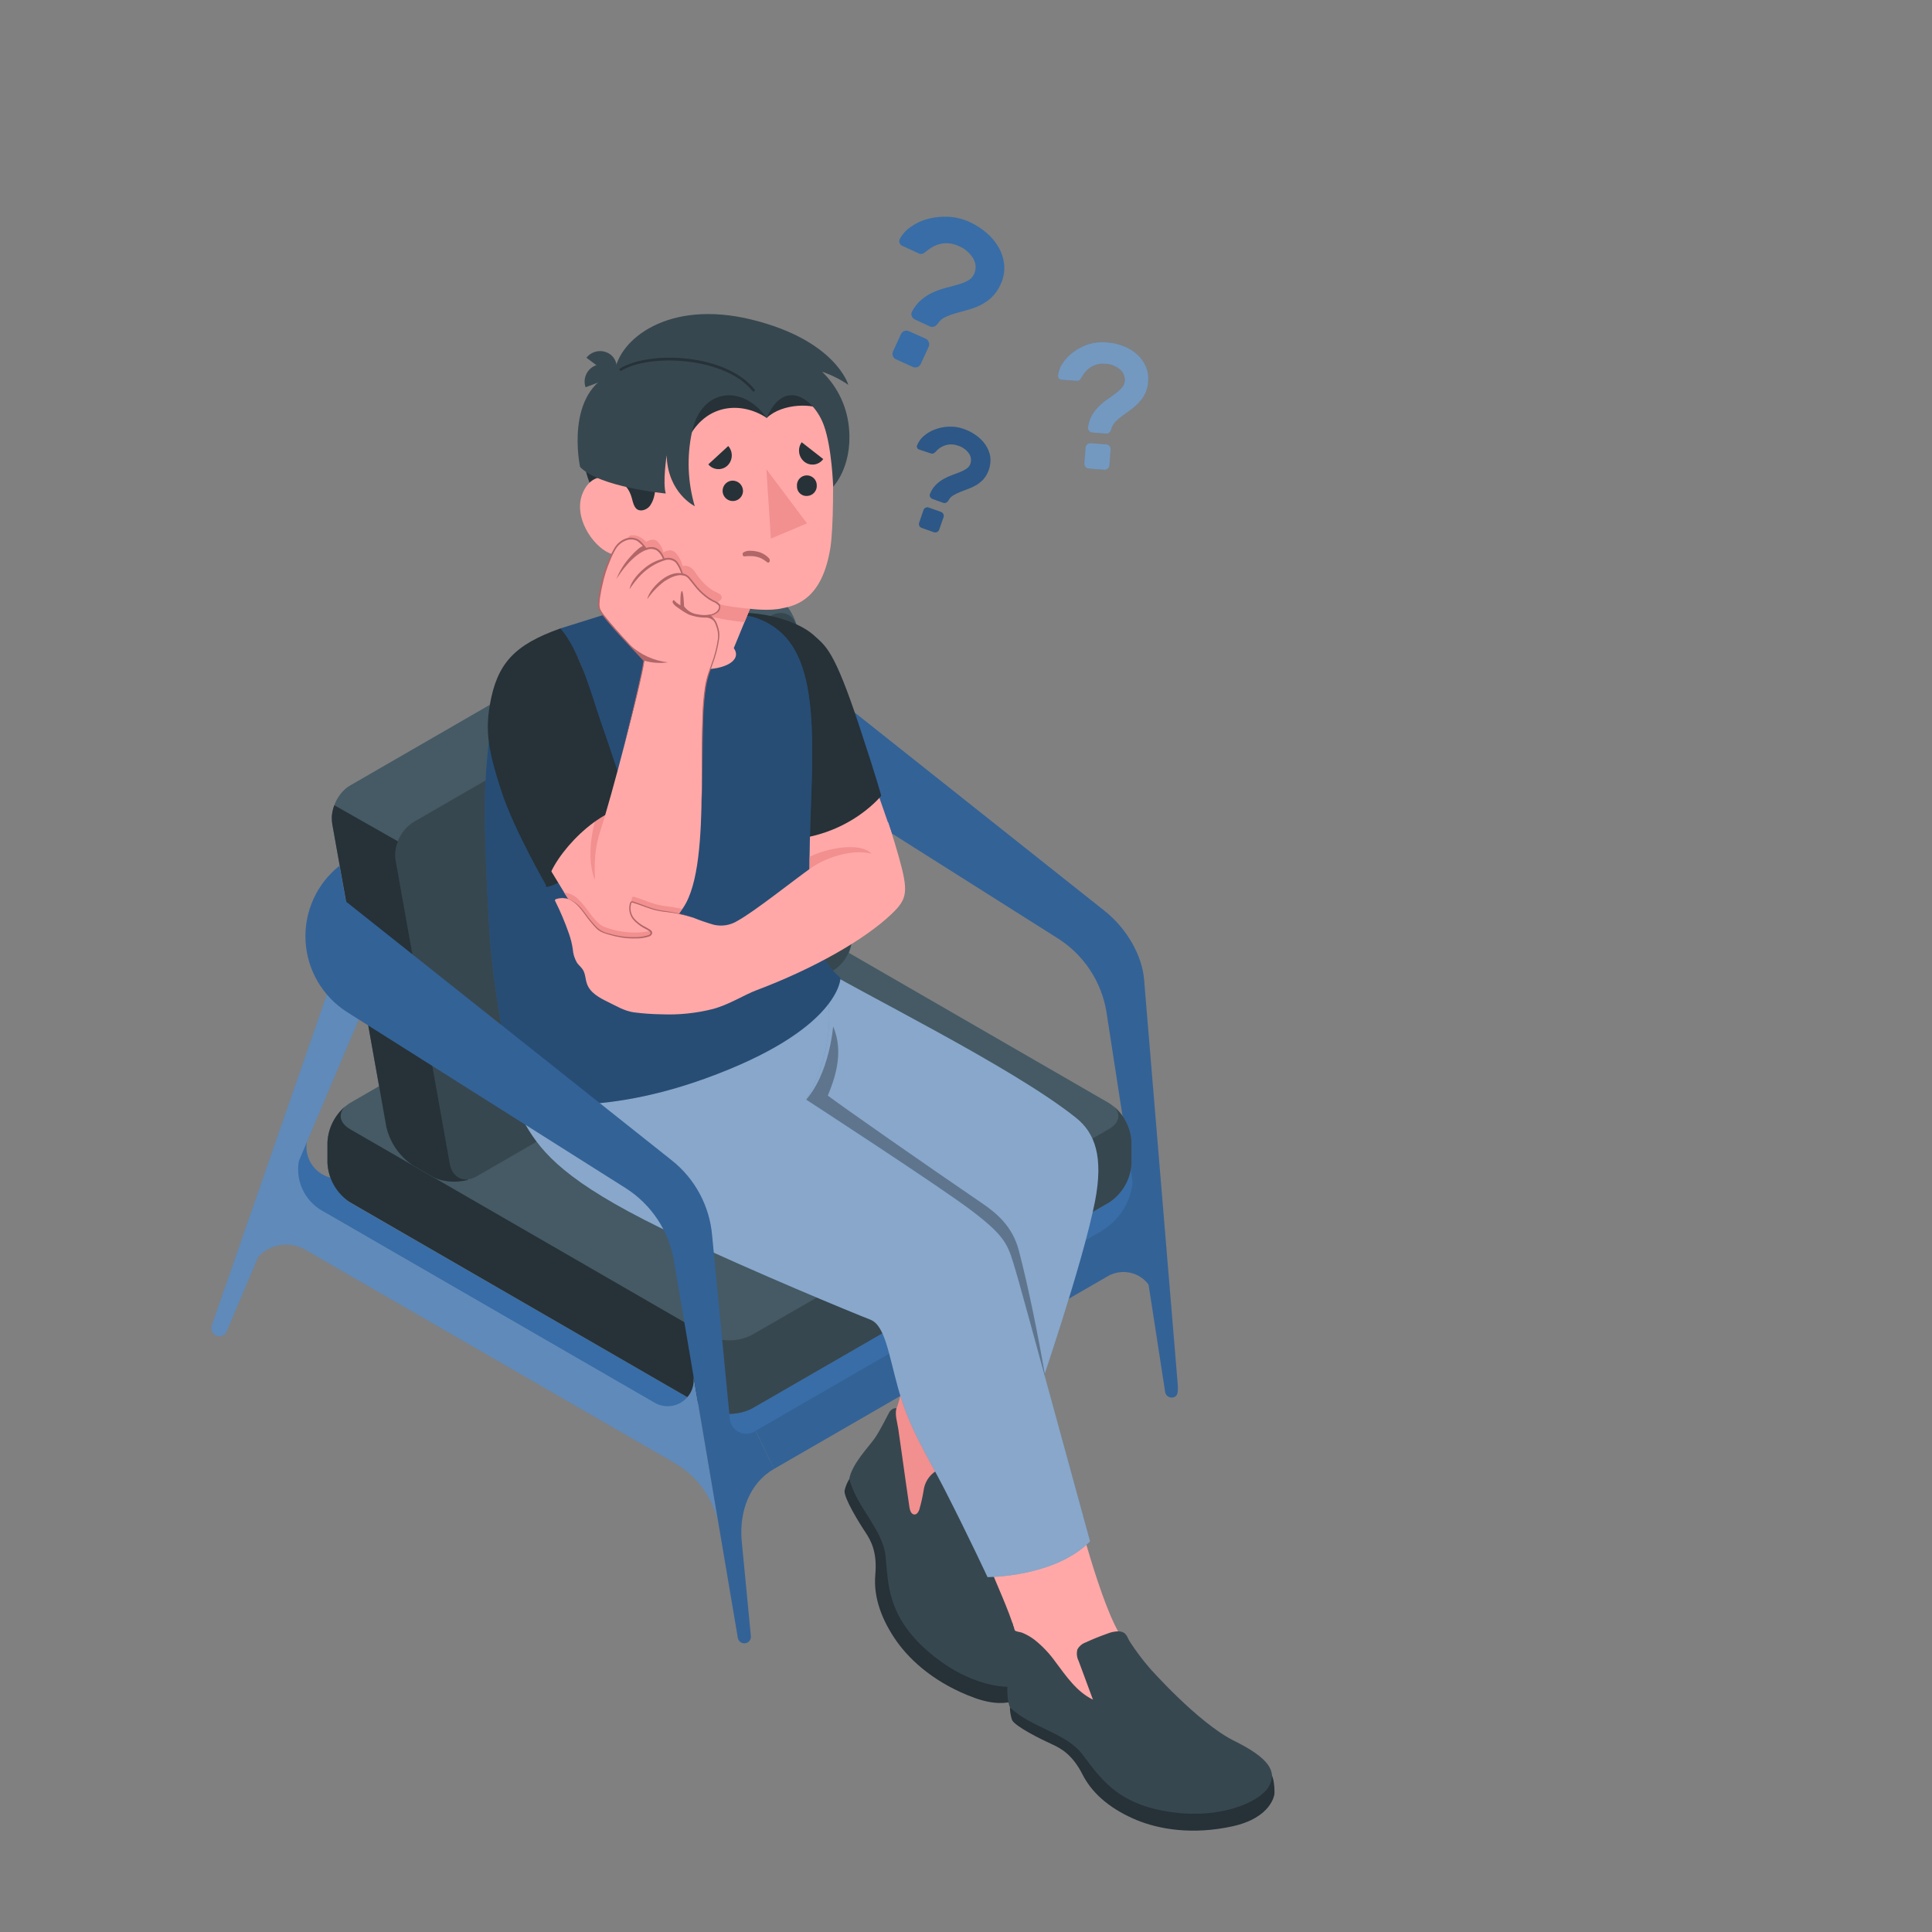 <svg width="201" height="201" viewBox="0 0 201 201" fill="none" xmlns="http://www.w3.org/2000/svg">
<rect x="0" y="0" width="201" height="201" fill="#808080" stroke="none"/>
<path d="M100.902 23.111C101.543 23.406 102.139 23.792 102.671 24.257C103.182 24.694 103.611 25.22 103.937 25.808C104.249 26.373 104.434 26.998 104.48 27.642C104.521 28.328 104.382 29.014 104.078 29.631C103.86 30.128 103.546 30.576 103.153 30.95C102.804 31.273 102.41 31.544 101.983 31.754C101.569 31.954 101.137 32.115 100.693 32.236L99.443 32.586C99.066 32.687 98.698 32.822 98.345 32.988C98.03 33.135 97.763 33.368 97.573 33.66C97.481 33.794 97.353 33.9 97.204 33.965C97.134 33.999 97.058 34.016 96.981 34.016C96.903 34.016 96.827 33.999 96.757 33.965L95.186 33.237C95.034 33.166 94.916 33.04 94.856 32.884C94.824 32.81 94.809 32.73 94.814 32.649C94.819 32.569 94.843 32.491 94.884 32.421C95.126 31.938 95.466 31.509 95.881 31.163C96.255 30.854 96.668 30.597 97.111 30.399C97.536 30.21 97.975 30.056 98.426 29.941C98.872 29.828 99.29 29.716 99.676 29.603C100.029 29.507 100.37 29.372 100.693 29.201C100.974 29.053 101.198 28.817 101.332 28.53C101.454 28.277 101.511 27.998 101.5 27.718C101.489 27.438 101.409 27.164 101.268 26.922C100.921 26.325 100.385 25.859 99.744 25.599C98.57 25.063 97.437 25.251 96.343 26.162C96.235 26.265 96.108 26.347 95.969 26.403C95.822 26.44 95.666 26.417 95.535 26.339L93.859 25.567C93.799 25.541 93.746 25.504 93.701 25.457C93.656 25.41 93.621 25.355 93.598 25.294C93.568 25.231 93.553 25.162 93.553 25.093C93.553 25.023 93.568 24.955 93.598 24.892C93.865 24.383 94.253 23.947 94.727 23.622C95.262 23.238 95.861 22.953 96.496 22.781C97.192 22.593 97.914 22.516 98.635 22.552C99.42 22.587 100.19 22.777 100.902 23.111ZM96.311 35.239C96.385 35.273 96.451 35.321 96.504 35.382C96.558 35.442 96.599 35.512 96.625 35.589C96.658 35.663 96.675 35.742 96.675 35.822C96.675 35.903 96.658 35.982 96.625 36.056L95.785 37.877C95.716 38.021 95.593 38.133 95.443 38.189C95.293 38.245 95.128 38.242 94.981 38.178L93.2 37.374C93.057 37.303 92.946 37.181 92.891 37.031C92.835 36.882 92.84 36.717 92.902 36.57L93.742 34.749C93.811 34.605 93.934 34.493 94.084 34.437C94.234 34.382 94.4 34.387 94.546 34.452L96.311 35.239Z" fill="#386DA7"/>
<path d="M100.259 44.622C100.719 44.781 101.154 45.006 101.549 45.289C101.93 45.556 102.259 45.888 102.522 46.27C102.771 46.633 102.939 47.044 103.017 47.476C103.074 47.896 103.042 48.323 102.924 48.73C102.807 49.137 102.605 49.515 102.333 49.84C102.115 50.081 101.863 50.289 101.586 50.459C101.313 50.618 101.026 50.753 100.729 50.861L99.893 51.183C99.641 51.279 99.399 51.399 99.169 51.54C98.962 51.661 98.793 51.838 98.683 52.051C98.628 52.15 98.547 52.231 98.45 52.288C98.403 52.314 98.351 52.329 98.298 52.334C98.244 52.338 98.191 52.33 98.14 52.312L97.011 51.91C96.903 51.87 96.814 51.791 96.761 51.689C96.736 51.639 96.722 51.584 96.722 51.528C96.722 51.472 96.736 51.417 96.761 51.368C96.898 51.021 97.103 50.705 97.365 50.439C97.605 50.203 97.875 49.998 98.168 49.832C98.449 49.674 98.742 49.54 99.045 49.43C99.342 49.321 99.62 49.217 99.881 49.112C100.117 49.023 100.342 48.907 100.552 48.767C100.738 48.646 100.879 48.468 100.954 48.26C101.018 48.079 101.037 47.885 101.01 47.695C100.984 47.505 100.912 47.324 100.802 47.167C100.524 46.78 100.125 46.497 99.668 46.363C99.268 46.216 98.833 46.196 98.422 46.306C98.011 46.415 97.643 46.648 97.368 46.974C97.299 47.051 97.218 47.116 97.127 47.167C97.031 47.206 96.922 47.206 96.826 47.167L95.62 46.765C95.576 46.751 95.536 46.728 95.502 46.699C95.467 46.669 95.439 46.633 95.419 46.592C95.399 46.55 95.388 46.504 95.388 46.457C95.388 46.411 95.399 46.364 95.419 46.322C95.561 45.962 95.787 45.641 96.078 45.386C96.42 45.086 96.814 44.85 97.24 44.69C97.706 44.513 98.197 44.411 98.695 44.389C99.227 44.365 99.757 44.444 100.259 44.622ZM97.903 53.261C98.009 53.299 98.096 53.377 98.144 53.478C98.17 53.528 98.186 53.583 98.189 53.639C98.192 53.695 98.184 53.751 98.165 53.804L97.706 55.11C97.689 55.163 97.66 55.212 97.623 55.254C97.586 55.295 97.54 55.328 97.489 55.351C97.387 55.4 97.27 55.407 97.163 55.371L95.889 54.921C95.836 54.904 95.788 54.877 95.746 54.84C95.705 54.803 95.671 54.758 95.648 54.708C95.622 54.658 95.607 54.604 95.603 54.547C95.6 54.491 95.608 54.435 95.628 54.383L96.078 53.064C96.096 53.011 96.124 52.962 96.161 52.92C96.199 52.879 96.244 52.846 96.295 52.823C96.344 52.797 96.398 52.783 96.454 52.779C96.509 52.776 96.565 52.784 96.617 52.803L97.903 53.261Z" fill="#386DA7"/>
<g opacity="0.2">
<path d="M100.259 44.622C100.719 44.781 101.154 45.006 101.549 45.289C101.93 45.556 102.259 45.888 102.522 46.27C102.771 46.633 102.939 47.044 103.017 47.476C103.074 47.896 103.042 48.323 102.924 48.73C102.807 49.137 102.605 49.515 102.333 49.84C102.115 50.081 101.863 50.289 101.586 50.459C101.313 50.618 101.026 50.753 100.729 50.861L99.893 51.183C99.641 51.279 99.399 51.399 99.169 51.54C98.962 51.661 98.793 51.838 98.683 52.051C98.628 52.15 98.547 52.231 98.45 52.288C98.403 52.314 98.351 52.329 98.298 52.334C98.244 52.338 98.191 52.33 98.14 52.312L97.011 51.91C96.903 51.87 96.814 51.791 96.761 51.689C96.736 51.639 96.722 51.584 96.722 51.528C96.722 51.472 96.736 51.417 96.761 51.368C96.898 51.021 97.103 50.705 97.365 50.439C97.605 50.203 97.875 49.998 98.168 49.832C98.449 49.674 98.742 49.54 99.045 49.43C99.342 49.321 99.62 49.217 99.881 49.112C100.117 49.023 100.342 48.907 100.552 48.767C100.738 48.646 100.879 48.468 100.954 48.26C101.018 48.079 101.037 47.885 101.01 47.695C100.984 47.505 100.912 47.324 100.802 47.167C100.524 46.78 100.125 46.497 99.668 46.363C99.268 46.216 98.833 46.196 98.422 46.306C98.011 46.415 97.643 46.648 97.368 46.974C97.299 47.051 97.218 47.116 97.127 47.167C97.031 47.206 96.922 47.206 96.826 47.167L95.62 46.765C95.576 46.751 95.536 46.728 95.502 46.699C95.467 46.669 95.439 46.633 95.419 46.592C95.399 46.55 95.388 46.504 95.388 46.457C95.388 46.411 95.399 46.364 95.419 46.322C95.561 45.962 95.787 45.641 96.078 45.386C96.42 45.086 96.814 44.85 97.24 44.69C97.706 44.513 98.197 44.411 98.695 44.389C99.227 44.365 99.757 44.444 100.259 44.622ZM97.903 53.261C98.009 53.299 98.096 53.377 98.144 53.478C98.17 53.528 98.186 53.583 98.189 53.639C98.192 53.695 98.184 53.751 98.165 53.804L97.706 55.11C97.689 55.163 97.66 55.212 97.623 55.254C97.586 55.295 97.54 55.328 97.489 55.351C97.387 55.4 97.27 55.407 97.163 55.371L95.889 54.921C95.836 54.904 95.788 54.877 95.746 54.84C95.705 54.803 95.671 54.758 95.648 54.708C95.622 54.658 95.607 54.604 95.603 54.547C95.6 54.491 95.608 54.435 95.628 54.383L96.078 53.064C96.096 53.011 96.124 52.962 96.161 52.92C96.199 52.879 96.244 52.846 96.295 52.823C96.344 52.797 96.398 52.783 96.454 52.779C96.509 52.776 96.565 52.784 96.617 52.803L97.903 53.261Z" fill="black"/>
</g>
<path d="M115.085 46.23C115.151 46.235 115.215 46.253 115.274 46.283C115.332 46.314 115.384 46.356 115.426 46.407C115.471 46.456 115.504 46.514 115.525 46.577C115.546 46.64 115.553 46.707 115.547 46.773L115.422 48.405C115.419 48.471 115.402 48.536 115.371 48.595C115.341 48.654 115.298 48.706 115.245 48.747C115.197 48.791 115.14 48.825 115.077 48.846C115.015 48.868 114.949 48.876 114.884 48.871L113.276 48.747C113.143 48.736 113.02 48.674 112.933 48.573C112.846 48.472 112.803 48.341 112.813 48.208L112.938 46.572C112.943 46.506 112.961 46.441 112.991 46.383C113.022 46.324 113.064 46.272 113.115 46.23C113.164 46.186 113.221 46.153 113.283 46.132C113.345 46.111 113.411 46.104 113.477 46.109L115.085 46.23ZM115.145 35.621C115.72 35.663 116.286 35.787 116.825 35.991C117.343 36.18 117.822 36.461 118.24 36.819C118.64 37.163 118.961 37.59 119.181 38.069C119.412 38.582 119.505 39.146 119.45 39.706C119.427 40.148 119.315 40.581 119.121 40.98C118.945 41.324 118.718 41.639 118.449 41.917C118.19 42.189 117.906 42.436 117.601 42.656L116.737 43.283C116.478 43.47 116.238 43.68 116.017 43.911C115.818 44.114 115.679 44.369 115.615 44.646C115.582 44.775 115.515 44.893 115.422 44.988C115.378 45.034 115.324 45.069 115.264 45.09C115.204 45.111 115.14 45.117 115.077 45.108L113.666 45C113.53 44.991 113.403 44.929 113.312 44.827C113.264 44.78 113.229 44.722 113.209 44.658C113.189 44.595 113.186 44.527 113.199 44.461C113.247 44.022 113.384 43.596 113.601 43.211C113.799 42.869 114.043 42.555 114.325 42.278C114.596 42.011 114.891 41.767 115.205 41.551C115.511 41.338 115.8 41.149 116.061 40.932C116.304 40.756 116.526 40.553 116.725 40.329C116.896 40.135 117 39.891 117.022 39.633C117.042 39.406 117.006 39.178 116.918 38.968C116.83 38.758 116.692 38.572 116.516 38.427C116.08 38.068 115.537 37.863 114.972 37.844C113.919 37.764 113.103 38.246 112.528 39.247C112.473 39.357 112.399 39.456 112.311 39.541C112.206 39.609 112.08 39.637 111.957 39.617L110.454 39.501C110.4 39.498 110.348 39.485 110.299 39.463C110.251 39.44 110.208 39.408 110.172 39.368C110.136 39.326 110.109 39.278 110.092 39.225C110.076 39.173 110.07 39.117 110.076 39.062C110.133 38.595 110.304 38.15 110.574 37.764C110.876 37.318 111.255 36.929 111.692 36.614C112.169 36.264 112.7 35.992 113.264 35.81C113.872 35.624 114.511 35.558 115.145 35.617V35.621Z" fill="#386DA7"/>
<g opacity="0.3">
<path d="M115.085 46.23C115.151 46.235 115.215 46.253 115.274 46.283C115.332 46.314 115.384 46.356 115.426 46.407C115.471 46.456 115.504 46.514 115.525 46.577C115.546 46.64 115.553 46.707 115.547 46.773L115.422 48.405C115.419 48.471 115.402 48.536 115.371 48.595C115.341 48.654 115.298 48.706 115.245 48.747C115.197 48.791 115.14 48.825 115.077 48.846C115.015 48.868 114.949 48.876 114.884 48.871L113.276 48.747C113.143 48.736 113.02 48.674 112.933 48.573C112.846 48.472 112.803 48.341 112.813 48.208L112.938 46.572C112.943 46.506 112.961 46.441 112.991 46.383C113.022 46.324 113.064 46.272 113.115 46.23C113.164 46.186 113.221 46.153 113.283 46.132C113.345 46.111 113.411 46.104 113.477 46.109L115.085 46.23ZM115.145 35.621C115.72 35.663 116.286 35.787 116.825 35.991C117.343 36.18 117.822 36.461 118.24 36.819C118.64 37.163 118.961 37.59 119.181 38.069C119.412 38.582 119.505 39.146 119.45 39.706C119.427 40.148 119.315 40.581 119.121 40.98C118.945 41.324 118.718 41.639 118.449 41.917C118.19 42.189 117.906 42.436 117.601 42.656L116.737 43.283C116.478 43.47 116.238 43.68 116.017 43.911C115.818 44.114 115.679 44.369 115.615 44.646C115.582 44.775 115.515 44.893 115.422 44.988C115.378 45.034 115.324 45.069 115.264 45.09C115.204 45.111 115.14 45.117 115.077 45.108L113.666 45C113.53 44.991 113.403 44.929 113.312 44.827C113.264 44.78 113.229 44.722 113.209 44.658C113.189 44.595 113.186 44.527 113.199 44.461C113.247 44.022 113.384 43.596 113.601 43.211C113.799 42.869 114.043 42.555 114.325 42.278C114.596 42.011 114.891 41.767 115.205 41.551C115.511 41.338 115.8 41.149 116.061 40.932C116.304 40.756 116.526 40.553 116.725 40.329C116.896 40.135 117 39.891 117.022 39.633C117.042 39.406 117.006 39.178 116.918 38.968C116.83 38.758 116.692 38.572 116.516 38.427C116.08 38.068 115.537 37.863 114.972 37.844C113.919 37.764 113.103 38.246 112.528 39.247C112.473 39.357 112.399 39.456 112.311 39.541C112.206 39.609 112.08 39.637 111.957 39.617L110.454 39.501C110.4 39.498 110.348 39.485 110.299 39.463C110.251 39.44 110.208 39.408 110.172 39.368C110.136 39.326 110.109 39.278 110.092 39.225C110.076 39.173 110.07 39.117 110.076 39.062C110.133 38.595 110.304 38.15 110.574 37.764C110.876 37.318 111.255 36.929 111.692 36.614C112.169 36.264 112.7 35.992 113.264 35.81C113.872 35.624 114.511 35.558 115.145 35.617V35.621Z" fill="white"/>
</g>
<path d="M117.384 118.839C117.612 120.2 117.419 121.598 116.831 122.846C116.244 124.095 115.29 125.134 114.096 125.826L75.576 145.926L75.464 148.149L73.687 149.142L75.95 150.445L118.562 125.782L117.384 118.839Z" fill="#386DA7"/>
<path d="M77.904 65.385L68.055 71.07L110.056 97.626C111.384 98.467 112.52 99.579 113.39 100.889C114.26 102.199 114.844 103.677 115.105 105.227L121.223 144.833C121.241 144.942 121.286 145.044 121.353 145.133C121.419 145.221 121.506 145.291 121.606 145.338C121.706 145.385 121.816 145.407 121.927 145.403C122.037 145.398 122.145 145.366 122.24 145.311C122.469 145.182 122.602 144.909 122.522 143.964L119.024 101.879C118.827 99.503 117.312 96.653 114.892 94.747L77.904 65.385Z" fill="#386DA7"/>
<path opacity="0.1" d="M77.904 65.385L68.055 71.07L110.056 97.626C111.384 98.467 112.52 99.579 113.39 100.889C114.26 102.199 114.844 103.677 115.105 105.227L121.223 144.833C121.241 144.942 121.286 145.044 121.353 145.133C121.419 145.221 121.506 145.291 121.606 145.338C121.706 145.385 121.816 145.407 121.927 145.403C122.037 145.398 122.145 145.366 122.24 145.311C122.469 145.182 122.602 144.909 122.522 143.964L119.024 101.879C118.827 99.503 117.312 96.653 114.892 94.747L77.904 65.385Z" fill="black"/>
<path d="M117.786 121.239C118.008 122.57 117.819 123.937 117.244 125.158C116.67 126.379 115.737 127.396 114.57 128.073L78.611 148.853L80.529 152.82L115.261 132.765C115.719 132.502 116.233 132.355 116.76 132.335C117.287 132.315 117.811 132.423 118.288 132.65C118.764 132.877 119.178 133.216 119.494 133.638C119.811 134.059 120.021 134.552 120.106 135.072L117.786 121.239Z" fill="#386DA7"/>
<path opacity="0.1" d="M117.786 121.239C118.008 122.57 117.819 123.937 117.244 125.158C116.67 126.379 115.737 127.396 114.57 128.073L78.611 148.853L80.529 152.82L115.261 132.765C115.719 132.502 116.233 132.355 116.76 132.335C117.287 132.315 117.811 132.423 118.288 132.65C118.764 132.877 119.178 133.216 119.494 133.638C119.811 134.059 120.021 134.552 120.106 135.072L117.786 121.239Z" fill="black"/>
<path d="M73.072 148.873L72.585 145.978L36.268 125.022L40.69 122.477L38.487 121.207L36.839 122.16C36.239 122.512 35.542 122.666 34.849 122.597C34.155 122.529 33.502 122.242 32.982 121.779C32.462 121.316 32.102 120.699 31.954 120.019C31.807 119.338 31.879 118.628 32.16 117.991L32.313 117.637L32.072 118.192L28.783 125.77L31.641 127.679L34.053 126.284L73.072 148.873Z" fill="#386DA7"/>
<path d="M73.542 146.529L36.413 125.074C35.729 124.629 35.159 124.027 34.751 123.32C34.343 122.612 34.108 121.818 34.066 121.002V118.815C34.109 118.001 34.344 117.208 34.752 116.502C35.16 115.795 35.729 115.195 36.413 114.751L73.542 93.312C74.269 92.944 75.073 92.751 75.888 92.751C76.703 92.751 77.507 92.944 78.233 93.312L115.374 114.759C116.057 115.204 116.625 115.804 117.032 116.511C117.44 117.217 117.674 118.009 117.718 118.823V121.038C117.674 121.852 117.439 122.644 117.031 123.35C116.624 124.056 116.057 124.657 115.374 125.102L78.242 146.529C77.513 146.899 76.708 147.092 75.892 147.092C75.075 147.092 74.27 146.899 73.542 146.529Z" fill="#455A64"/>
<path d="M74.229 146.827C73.991 146.749 73.761 146.648 73.542 146.525L36.413 125.074C35.73 124.628 35.161 124.026 34.754 123.319C34.347 122.611 34.112 121.817 34.07 121.002V118.811C34.111 118.089 34.302 117.383 34.629 116.738C34.956 116.092 35.413 115.521 35.971 115.061C35.139 115.808 35.288 116.805 36.413 117.473L73.365 138.811L74.229 146.827Z" fill="#263238"/>
<path d="M117.71 118.819V121.038C117.668 121.852 117.434 122.644 117.029 123.35C116.623 124.056 116.056 124.657 115.374 125.102L78.245 146.529C77.628 146.842 76.955 147.029 76.265 147.079C75.575 147.129 74.882 147.042 74.225 146.823L73.361 138.783L73.538 138.883C74.264 139.254 75.068 139.447 75.884 139.447C76.699 139.447 77.503 139.254 78.229 138.883L115.374 117.464C116.508 116.817 116.652 115.812 115.816 115.052C116.375 115.515 116.832 116.089 117.158 116.737C117.484 117.386 117.672 118.095 117.71 118.819Z" fill="#37474F"/>
<path d="M86.752 100.942L49.619 122.381C48.776 122.828 47.819 123.017 46.869 122.924C46.729 122.924 46.592 122.899 46.467 122.879H46.383L46.138 122.835H46.106C45.982 122.811 45.86 122.778 45.74 122.739C45.459 122.66 45.189 122.547 44.936 122.401L43.014 121.279C41.595 120.35 40.587 118.911 40.2 117.259L34.572 85.743C34.54 85.549 34.524 85.352 34.524 85.156C34.524 85.079 34.524 85.003 34.524 84.927C34.556 84.532 34.642 84.144 34.781 83.773C35.028 83.088 35.45 82.48 36.003 82.008L36.164 81.887C36.244 81.829 36.327 81.775 36.413 81.727L73.542 60.288C74.27 59.922 75.073 59.732 75.888 59.732C76.702 59.732 77.505 59.922 78.233 60.288L80.143 61.393C80.56 61.645 80.941 61.953 81.272 62.31L81.462 62.519C81.714 62.808 81.943 63.117 82.145 63.444C82.193 63.511 82.237 63.581 82.278 63.653L82.382 63.842L82.527 64.119C82.571 64.212 82.615 64.304 82.651 64.396C82.688 64.489 82.716 64.553 82.744 64.629C82.762 64.666 82.777 64.703 82.788 64.742C82.812 64.81 82.832 64.879 82.852 64.947C82.873 65.016 82.905 65.128 82.925 65.216C82.943 65.281 82.958 65.347 82.969 65.413L88.617 96.938C88.718 97.714 88.597 98.502 88.266 99.211C87.936 99.92 87.411 100.521 86.752 100.942Z" fill="#455A64"/>
<path d="M41.149 89.55L46.777 121.07C47.038 122.542 48.304 123.133 49.591 122.381L86.719 100.946C87.381 100.523 87.909 99.921 88.24 99.209C88.571 98.496 88.692 97.705 88.589 96.926L82.941 65.41C82.679 63.934 81.413 63.347 80.127 64.095L43.014 85.53C42.353 85.953 41.826 86.556 41.496 87.268C41.165 87.98 41.045 88.772 41.149 89.55Z" fill="#37474F"/>
<path d="M48.662 122.763C48.077 122.912 47.472 122.966 46.869 122.924C46.729 122.924 46.592 122.9 46.467 122.88C46.343 122.859 46.25 122.847 46.138 122.823H46.106C45.982 122.799 45.86 122.766 45.74 122.727C45.459 122.648 45.189 122.535 44.936 122.389L43.014 121.28C41.595 120.35 40.587 118.911 40.2 117.26L34.572 85.743C34.54 85.549 34.524 85.353 34.524 85.156C34.524 85.079 34.524 85.003 34.524 84.927C34.556 84.532 34.642 84.144 34.781 83.773L41.406 87.536C41.143 88.171 41.061 88.867 41.169 89.546L46.797 121.066C46.99 122.164 47.742 122.775 48.654 122.699C48.654 122.72 48.657 122.742 48.662 122.763Z" fill="#263238"/>
<path d="M105.983 142.248C105.983 142.248 101.726 151.389 101.356 155.059C100.954 158.882 99.982 160.105 100.428 164.305C100.528 165.222 100.914 167.063 100.999 167.807C101.075 168.47 100.802 168.985 99.949 169.117C98.269 169.383 95.656 166.126 94.506 162.661C93.357 159.196 91.865 151.441 91.793 150.517C91.774 149.589 92 148.672 92.448 147.86C92.681 147.382 92.96 146.929 93.28 146.505C93.911 144.865 94.329 141.705 94.888 139.534L105.983 142.248Z" fill="#F28F8F"/>
<path d="M88.372 153.854C88.134 154.233 87.963 154.65 87.865 155.088C87.789 155.851 89.393 158.452 90.028 159.401C90.663 160.35 91.266 161.532 91.065 163.823C90.844 166.267 91.813 168.675 93.296 170.77C94.78 172.864 97.413 175.192 101.393 176.643C105.373 178.094 106.888 176.128 106.888 176.128C106.888 176.128 108.235 174.239 107.523 173.407C106.812 172.575 88.372 153.854 88.372 153.854Z" fill="#263238"/>
<path d="M93.264 146.505C93.144 146.505 92.927 146.453 92.593 146.818C92.464 146.955 91.64 148.736 90.985 149.66C90.33 150.585 88.637 152.314 88.356 153.853C89.16 156.892 91.853 159.107 92.139 161.954C92.424 164.8 92.312 168.084 96.488 171.75C100.665 175.417 105.111 175.995 106.76 175.155C108.408 174.315 108.347 172.591 106.269 169.21C104.062 165.62 102.824 158.01 102.824 158.006C102.591 156.679 102.957 154.48 101.69 153.608C101.057 153.241 100.35 153.019 99.62 152.957C98.816 152.828 97.895 152.716 97.208 153.154C96.619 153.59 96.224 154.239 96.106 154.963C95.996 155.68 95.837 156.389 95.632 157.085C95.548 157.303 95.407 157.54 95.174 157.564C94.828 157.596 94.663 157.162 94.615 156.808C94.347 154.983 94.087 153.157 93.835 151.329C93.707 150.44 93.578 149.548 93.453 148.659C93.353 147.972 93.079 147.176 93.264 146.505Z" fill="#37474F"/>
<path d="M111.507 155.043C111.507 155.043 114.084 165.769 116.387 169.837C118.691 173.905 119.861 175.867 122.847 178.854C123.495 179.501 124.954 180.695 125.485 181.222C125.959 181.688 126.071 182.263 125.485 182.902C124.343 184.16 119.165 184.812 116.098 182.838C113.031 180.864 110.044 176.406 108.178 174.77C107.479 174.155 106.82 173.523 106.168 172.848C105.517 172.173 105.666 171.529 105.561 170.762C105.509 170.388 105.489 169.363 105.489 169.363C104.958 167.566 103.676 164.776 102.977 163.035L111.507 155.043Z" fill="#FFA8A7"/>
<path d="M105.071 177.64C105.072 178.088 105.148 178.532 105.296 178.954C105.638 179.638 108.384 180.989 109.425 181.459C110.466 181.929 111.608 182.605 112.641 184.647C113.758 186.83 115.857 188.357 118.224 189.342C120.592 190.327 124.074 190.91 128.206 190.009C132.339 189.109 132.588 186.649 132.588 186.649C132.588 186.649 132.725 184.333 131.675 184.008C130.626 183.682 105.071 177.64 105.071 177.64Z" fill="#263238"/>
<path d="M105.324 168.808C105.216 168.864 105.007 168.941 104.922 169.427C104.89 169.612 105.139 171.558 105.075 172.687C105.003 173.893 104.496 176.185 105.075 177.64C107.358 179.791 110.832 180.229 112.584 182.488C114.337 184.747 115.993 187.585 121.481 188.47C126.968 189.354 131.04 187.477 131.989 185.889C132.938 184.301 131.969 182.874 128.407 181.117C124.632 179.248 119.539 173.479 119.535 173.459C118.835 172.639 118.187 171.776 117.597 170.874C117.231 170.327 117.239 169.773 116.391 169.72C115.99 169.72 115.592 169.799 115.221 169.954C114.462 170.219 113.714 170.52 112.986 170.858C112.607 170.986 112.288 171.25 112.09 171.598C111.983 172.002 112.028 172.431 112.218 172.804C112.714 174.144 113.21 175.484 113.706 176.824C112.034 176.02 110.94 174.412 109.823 172.92C109.204 172.046 108.465 171.264 107.628 170.597C107.23 170.293 106.793 170.044 106.329 169.857C106.16 169.793 105.714 169.757 105.593 169.632C105.537 169.572 105.501 169.298 105.453 169.278C105.402 169.124 105.359 168.967 105.324 168.808Z" fill="#37474F"/>
<path d="M84.42 100.142C89.104 103.085 105.244 110.924 111.953 116.299C113.891 117.85 114.828 120.291 113.923 124.966C112.669 131.442 107.893 145.303 107.893 145.303C107.396 146.54 107.004 147.816 106.719 149.118L82.008 123.768L84.42 100.142Z" fill="#386DA7"/>
<path opacity="0.4" d="M84.42 100.142C89.104 103.085 105.244 110.924 111.953 116.299C113.891 117.85 114.828 120.291 113.923 124.966C112.669 131.442 107.893 145.303 107.893 145.303C107.396 146.54 107.004 147.816 106.719 149.118L82.008 123.768L84.42 100.142Z" fill="white"/>
<path opacity="0.3" d="M105.984 130.055C105.312 127.527 103.62 126.168 102.116 125.143C96.123 121.058 87.644 115.133 86.125 113.983C86.78 112.375 87.87 109.541 86.676 106.787C86.676 106.787 86.225 112.817 82.905 115.302L82.869 115.362C83.713 116.5 100.408 139.024 107.64 145.914C107.72 145.701 107.805 145.512 107.889 145.319C107.889 145.319 108.203 144.407 108.693 142.947C108.05 139.181 106.993 133.866 105.984 130.055Z" fill="black"/>
<path d="M84.694 99.443L51.81 107.081C52.755 112.431 53.221 114.719 55.054 117.645C56.887 120.572 59.995 123.675 70.624 128.66C78.632 132.411 88.553 136.515 90.555 137.295C92.062 137.886 92.432 140.793 93.457 144.499C94.603 148.644 96.537 151.55 98.281 154.971C100.83 159.964 102.739 164.076 102.739 164.076C102.739 164.076 109.714 164.109 113.409 160.358C106.418 134.795 105.899 132.958 105.706 132.33C104.866 129.569 104.834 128.817 101.127 125.983C97.948 123.551 83.874 114.401 83.874 114.401C83.874 114.401 88.665 106.892 84.694 99.443Z" fill="#386DA7"/>
<path opacity="0.4" d="M84.694 99.443L51.81 107.081C52.755 112.431 53.221 114.719 55.054 117.645C56.887 120.572 59.995 123.675 70.624 128.66C78.632 132.411 88.553 136.515 90.555 137.295C92.062 137.886 92.432 140.793 93.457 144.499C94.603 148.644 96.537 151.55 98.281 154.971C100.83 159.964 102.739 164.076 102.739 164.076C102.739 164.076 109.714 164.109 113.409 160.358C106.418 134.795 105.899 132.958 105.706 132.33C104.866 129.569 104.834 128.817 101.127 125.983C97.948 123.551 83.874 114.401 83.874 114.401C83.874 114.401 88.665 106.892 84.694 99.443Z" fill="white"/>
<path d="M77.856 65.221C83.886 65.265 86.676 68.967 88.481 74.273C90.286 79.58 91.234 82.245 92.669 86.394C94.189 90.784 86.04 96.162 83.85 94.928L79.355 83.339C78.945 79.395 77.856 65.221 77.856 65.221Z" fill="#FFA8A7"/>
<path d="M77.554 63.749C80.879 63.91 83.488 65.004 84.702 66.121C85.916 67.239 86.772 67.576 89.433 75.636C91.355 81.453 91.68 82.788 91.68 82.788C91.68 82.788 87.584 87.962 79.685 87.339L78.326 84.123L77.554 63.749Z" fill="#263238"/>
<path d="M66.073 62.949L58.29 65.385C58.29 65.385 51.726 70.169 51.054 75.52C50.383 80.87 50.17 83.713 50.91 96.806C51.312 103.993 53.647 114.373 53.647 114.373C53.647 114.373 61.177 116.592 73.301 112.23C87.443 107.145 87.443 101.738 87.443 101.738C85.674 100.202 84.567 98.041 84.352 95.708C84.167 93.381 84.123 90.12 84.404 82.8C84.806 72.263 84.191 65.972 78.29 64.171C78.31 64.175 69.888 62.407 66.073 62.949Z" fill="#386DA7"/>
<path opacity="0.3" d="M66.073 62.949L58.29 65.385C58.29 65.385 51.726 70.169 51.054 75.52C50.383 80.87 50.17 83.713 50.91 96.806C51.312 103.993 53.647 114.373 53.647 114.373C53.647 114.373 61.177 116.592 73.301 112.23C87.443 107.145 87.443 101.738 87.443 101.738C85.674 100.202 84.567 98.041 84.352 95.708C84.167 93.381 84.123 90.12 84.404 82.8C84.806 72.263 84.191 65.972 78.29 64.171C78.31 64.175 69.888 62.407 66.073 62.949Z" fill="black"/>
<path d="M77.015 34.717C69.04 33.081 62.318 38.335 60.935 43.207C58.777 50.724 65.92 56.529 67.05 60.726L86.478 45.502C86.76 42.423 84.991 36.353 77.015 34.717Z" fill="#263238"/>
<path d="M71.781 45.293C69.241 44.743 68.638 45.896 68.489 47.536C68.34 49.177 68.461 49.788 68.087 51.488C68.022 51.857 67.886 52.209 67.685 52.525C67.585 52.684 67.451 52.817 67.292 52.917C67.133 53.016 66.954 53.079 66.769 53.1C66.27 53.136 66.065 52.831 65.912 52.437C65.715 51.93 65.691 51.066 64.835 50.339C63.979 49.611 61.707 48.835 60.65 51.231C59.557 53.711 61.627 56.75 63.347 57.522C65.643 58.555 66.966 56.256 66.966 56.256L65.16 65.273C69.092 71.5 78.137 69.948 76.34 67.427L78.028 63.335C78.028 63.335 80.091 63.612 81.433 63.271C82.957 62.977 85.562 62.214 86.394 56.967C86.704 55.01 86.752 49.591 86.547 46.576C86.374 44.019 85.908 43.135 85.799 42.789C84.742 41.901 81.377 41.933 79.769 43.48C77.245 41.808 73.691 41.945 71.781 45.293Z" fill="#FFA8A7"/>
<path d="M79.998 58.073C79.652 57.71 79.201 57.464 78.708 57.369C78.485 57.318 78.257 57.295 78.028 57.301C77.786 57.29 77.546 57.35 77.337 57.474C77.306 57.501 77.283 57.536 77.271 57.575C77.258 57.613 77.256 57.655 77.265 57.695C77.265 57.759 77.321 57.88 77.401 57.884C77.517 57.883 77.633 57.873 77.747 57.856C77.872 57.856 77.992 57.856 78.117 57.856C78.319 57.854 78.52 57.877 78.716 57.924C78.911 57.969 79.1 58.038 79.279 58.129C79.465 58.24 79.645 58.362 79.817 58.495C79.836 58.512 79.858 58.523 79.882 58.529C79.906 58.535 79.932 58.536 79.956 58.53C79.98 58.524 80.002 58.512 80.021 58.495C80.04 58.479 80.054 58.458 80.062 58.435C80.087 58.374 80.094 58.309 80.082 58.245C80.071 58.181 80.042 58.121 79.998 58.073Z" fill="#B16668"/>
<path d="M78.028 63.335C75.254 63.106 73.767 62.644 72.565 62.153C70.35 61.249 69.438 61.016 67.536 56.28C67.536 56.28 67.745 60.469 70.35 62.608C72.404 64.32 77.466 64.722 77.466 64.722L78.028 63.335Z" fill="#F28F8F"/>
<path d="M85.723 44.284C84.698 41.422 81.57 39.255 79.761 43.48C77.257 39.903 72.927 40.401 71.99 44.948C71.444 47.503 71.543 50.155 72.28 52.662C72.28 52.662 69.466 51.291 69.357 47.368C69.357 47.368 68.923 50.214 69.265 51.343C69.265 51.343 62.334 50.684 60.348 48.578C60.348 48.578 58.664 40.739 63.946 38.741C64.348 35.376 69.462 31.103 78.209 33.253C86.957 35.404 88.259 40.039 88.259 40.039C87.416 39.462 86.498 39.003 85.53 38.676C87.188 40.279 88.191 42.441 88.344 44.743C88.633 48.634 86.683 50.632 86.683 50.632C86.683 50.632 86.547 46.576 85.723 44.284Z" fill="#37474F"/>
<path d="M63.778 39.288L61.012 37.217C61.301 36.85 61.721 36.608 62.184 36.544C62.647 36.479 63.118 36.597 63.496 36.871C63.677 37.009 63.829 37.181 63.942 37.378C64.054 37.576 64.126 37.794 64.152 38.02C64.179 38.245 64.159 38.474 64.094 38.692C64.03 38.91 63.922 39.112 63.778 39.288Z" fill="#37474F"/>
<path d="M64.156 39.083L60.919 40.289C60.768 39.847 60.793 39.363 60.989 38.94C61.185 38.516 61.538 38.184 61.973 38.013C62.186 37.935 62.413 37.901 62.639 37.913C62.866 37.925 63.088 37.983 63.292 38.083C63.496 38.182 63.678 38.323 63.826 38.494C63.974 38.666 64.086 38.866 64.156 39.083Z" fill="#37474F"/>
<path d="M78.39 40.731C78.422 40.731 78.453 40.721 78.479 40.703C78.506 40.68 78.523 40.647 78.527 40.612C78.531 40.577 78.521 40.542 78.499 40.514C75.528 36.795 67.601 36.441 64.505 38.335C64.49 38.344 64.477 38.356 64.467 38.37C64.456 38.385 64.449 38.401 64.445 38.418C64.441 38.435 64.44 38.453 64.443 38.471C64.446 38.488 64.452 38.505 64.461 38.52C64.47 38.535 64.482 38.548 64.497 38.558C64.511 38.569 64.527 38.576 64.544 38.58C64.561 38.584 64.579 38.585 64.597 38.582C64.614 38.579 64.631 38.573 64.646 38.564C67.593 36.763 75.448 37.129 78.286 40.682C78.299 40.697 78.315 40.709 78.333 40.718C78.351 40.726 78.371 40.73 78.39 40.731Z" fill="#263238"/>
<path d="M77.301 51.054C77.303 51.262 77.244 51.466 77.131 51.641C77.018 51.816 76.856 51.953 76.665 52.037C76.474 52.12 76.263 52.146 76.058 52.111C75.853 52.075 75.663 51.98 75.512 51.837C75.36 51.694 75.254 51.51 75.206 51.308C75.159 51.105 75.172 50.893 75.244 50.698C75.316 50.502 75.444 50.333 75.611 50.209C75.779 50.086 75.979 50.015 76.187 50.005C76.329 50 76.471 50.023 76.604 50.074C76.737 50.124 76.859 50.2 76.963 50.297C77.066 50.395 77.149 50.512 77.207 50.642C77.265 50.772 77.297 50.912 77.301 51.054Z" fill="#263238"/>
<path d="M84.975 50.479C84.985 50.617 84.967 50.755 84.923 50.886C84.879 51.017 84.81 51.138 84.719 51.242C84.629 51.345 84.518 51.43 84.394 51.491C84.27 51.552 84.136 51.588 83.998 51.597C83.858 51.611 83.716 51.594 83.583 51.549C83.45 51.504 83.328 51.431 83.225 51.334C83.122 51.238 83.041 51.121 82.987 50.991C82.933 50.861 82.908 50.72 82.913 50.58C82.9 50.441 82.916 50.302 82.959 50.169C83.002 50.037 83.072 49.915 83.163 49.81C83.255 49.705 83.366 49.62 83.491 49.559C83.617 49.499 83.753 49.464 83.891 49.457C84.03 49.45 84.169 49.472 84.3 49.52C84.43 49.568 84.55 49.642 84.651 49.738C84.752 49.833 84.833 49.948 84.888 50.075C84.944 50.203 84.974 50.34 84.975 50.479Z" fill="#263238"/>
<path d="M79.733 48.815L80.203 56.031L83.954 54.447L79.733 48.815Z" fill="#F28F8F"/>
<path d="M73.691 48.312L75.765 46.403C76.017 46.69 76.148 47.063 76.13 47.444C76.113 47.826 75.949 48.186 75.673 48.449C75.535 48.574 75.374 48.67 75.199 48.731C75.024 48.792 74.838 48.817 74.653 48.804C74.468 48.791 74.287 48.741 74.121 48.657C73.956 48.572 73.81 48.455 73.691 48.312Z" fill="#263238"/>
<path d="M83.407 46.009L85.646 47.758C85.54 47.909 85.403 48.037 85.246 48.134C85.088 48.231 84.912 48.295 84.729 48.321C84.546 48.348 84.359 48.337 84.18 48.289C84.001 48.242 83.834 48.158 83.689 48.043C83.39 47.805 83.194 47.461 83.142 47.082C83.09 46.704 83.184 46.32 83.407 46.009Z" fill="#263238"/>
<path d="M65.526 55.721C66.487 55.496 67.227 56.368 67.227 56.368C67.227 56.368 67.978 55.882 68.433 56.368C68.727 56.678 68.931 57.061 69.024 57.478C69.024 57.478 69.803 56.931 70.334 57.554C70.66 57.947 70.899 58.405 71.034 58.897C71.034 58.897 71.729 58.632 72.328 59.54C72.758 60.196 73.562 61.217 74.587 61.647C75.508 62.049 75.062 62.615 74.053 62.881C73.044 63.146 65.108 56.179 65.108 56.179L65.526 55.721Z" fill="#F28F8F"/>
<path d="M56.807 92.247C57.177 92.609 64.827 88.693 65.381 83.889C63.351 83.411 56.437 88.171 56.807 92.247Z" fill="#263238"/>
<path d="M58.218 65.864C52.28 68.063 50.829 72.847 51.384 77.767C51.81 81.425 54.069 85.288 58.712 92.878C63.355 100.468 67.203 97.98 67.203 97.98L68.473 92.352L61.796 75.757C61.796 75.757 61.45 68.473 58.218 65.864Z" fill="#FFA8A7"/>
<path d="M64.722 82.977L63.745 80.517C63.745 80.517 60.208 87.174 61.876 91.511L64.722 82.977Z" fill="#F28F8F"/>
<path d="M58.29 65.385C53.466 67.09 51.709 69.068 50.966 73.305C50.463 76.171 50.845 78.229 52.124 82.193C53.446 86.309 56.895 92.243 56.895 92.243C56.944 89.855 61.514 84.444 65.466 83.885C65.466 83.885 63.195 76.999 62.515 75.122C61.836 73.244 60.365 67.612 58.29 65.385Z" fill="#263238"/>
<path d="M73.747 70.036C74.41 68.195 74.953 66.611 74.724 65.614C74.422 64.268 73.767 64.031 73.767 64.031C74.022 63.99 74.266 63.902 74.487 63.769C74.601 63.701 74.698 63.607 74.768 63.493C74.838 63.38 74.879 63.251 74.889 63.118C74.917 62.764 74.173 62.543 73.876 62.342C72.895 61.679 72.565 61.205 71.866 60.3C71.769 60.155 71.643 60.031 71.497 59.936C71.35 59.842 71.186 59.778 71.013 59.749C70.796 59.086 70.563 58.483 70.113 58.262C69.959 58.185 69.79 58.14 69.618 58.131C69.446 58.122 69.273 58.149 69.112 58.21C68.977 57.756 68.683 57.366 68.284 57.112C67.952 56.982 67.583 56.982 67.251 57.112C67.031 56.807 66.779 56.527 66.499 56.276C66.229 56.101 65.912 56.013 65.59 56.025C65.269 56.036 64.959 56.147 64.702 56.34C64.007 56.819 63.761 57.546 63.436 58.282C63.15 58.931 62.919 59.603 62.748 60.292C62.576 60.933 62.441 61.584 62.346 62.242C62.276 62.62 62.292 63.008 62.391 63.379C62.688 64.183 67.01 68.698 67.01 68.698C66.636 71.347 63.653 82.804 62.37 86.728C61.164 90.466 62.29 96.588 64.063 97.582C65.836 98.574 68.159 98.747 71.082 94.434C74.314 89.646 72.107 74.587 73.747 70.036Z" fill="#FFA8A7"/>
<path d="M67.219 97.98C68.34 97.578 69.591 96.585 70.981 94.567C70.342 94.426 69.691 94.321 69.056 94.245C67.971 94.108 67.046 93.626 65.997 93.312C65.973 93.297 65.946 93.288 65.919 93.286C65.891 93.284 65.863 93.289 65.838 93.302C65.812 93.314 65.791 93.332 65.775 93.355C65.759 93.378 65.75 93.405 65.747 93.433C65.67 93.687 65.65 93.954 65.69 94.217C65.73 94.479 65.828 94.729 65.977 94.949C66.234 95.28 66.549 95.563 66.905 95.785C67.018 95.861 67.211 95.942 67.621 96.187C67.794 96.291 67.93 96.416 67.898 96.565C67.802 97.027 66.262 97.023 65.977 97.023C65.036 97.01 64.103 96.851 63.211 96.552C62.993 96.491 62.784 96.403 62.588 96.291C62.398 96.17 62.226 96.022 62.077 95.853C61.867 95.639 61.67 95.414 61.486 95.178C61.065 94.551 60.582 93.969 60.043 93.441C59.67 93.115 59.205 92.911 58.712 92.858V92.886C63.364 100.444 67.219 97.98 67.219 97.98Z" fill="#F28F8F"/>
<path d="M73.856 63.938C73.442 64.013 73.017 64.007 72.606 63.918C72.321 63.887 72.046 63.796 71.799 63.652C71.552 63.508 71.338 63.314 71.17 63.082C71.17 63.082 71.106 61.353 70.925 61.494C70.744 61.635 70.793 62.977 70.793 62.977C70.529 62.836 70.294 62.647 70.101 62.419C69.735 62.648 70.23 63.05 70.74 63.371C71.035 63.589 71.349 63.78 71.677 63.942C72.201 64.142 72.756 64.248 73.317 64.256C73.492 64.239 73.668 64.262 73.832 64.323C73.996 64.385 74.145 64.483 74.266 64.609C74.085 64.356 73.856 63.938 73.856 63.938Z" fill="#B16668"/>
<path d="M71.295 59.806C71.231 59.806 71.166 59.87 71.106 59.858C70.543 59.765 69.936 59.954 69.128 60.473C68.438 60.995 67.834 61.623 67.339 62.334C67.339 62.334 67.472 61.53 68.545 60.565C69.619 59.601 70.696 59.424 71.295 59.806Z" fill="#B16668"/>
<path d="M69.144 58.097L69.12 58.298C67.174 58.949 66.194 60.276 65.502 61.289C65.502 61.289 65.558 60.397 66.986 59.17C67.601 58.633 68.344 58.263 69.144 58.097Z" fill="#B16668"/>
<path d="M66.969 56.77C66.62 56.863 66.133 57.301 65.55 57.952C64.938 58.629 64.453 59.411 64.119 60.26C64.497 59.649 65.803 57.683 67.379 57.152C67.198 57.084 67.051 56.947 66.969 56.77Z" fill="#B16668"/>
<path d="M65.526 67.09C66.617 68.102 68.003 68.738 69.482 68.907C68.647 69.03 67.796 68.966 66.989 68.722L65.526 67.09Z" fill="#B16668"/>
<path d="M72.931 85.288C72.999 83.475 73.015 81.67 73.019 79.845C73.023 78.02 73.019 76.227 73.08 74.394C73.11 73.485 73.186 72.578 73.309 71.677C73.37 71.224 73.465 70.776 73.594 70.338C73.719 69.896 73.892 69.478 74.032 69.047C74.35 68.201 74.572 67.322 74.696 66.427C74.736 65.982 74.671 65.535 74.507 65.12C74.385 64.7 74.115 64.339 73.747 64.103C73.73 64.094 73.717 64.079 73.711 64.061C73.705 64.043 73.707 64.023 73.715 64.006C73.726 63.99 73.741 63.978 73.759 63.97C74.03 63.932 74.288 63.828 74.511 63.669C74.614 63.587 74.697 63.483 74.752 63.363C74.78 63.31 74.797 63.251 74.802 63.191C74.806 63.131 74.799 63.071 74.78 63.014C74.599 62.816 74.373 62.666 74.121 62.575C73.862 62.444 73.618 62.285 73.393 62.101C72.939 61.747 72.534 61.335 72.187 60.875C72.01 60.658 71.838 60.421 71.657 60.216C71.492 60.008 71.252 59.874 70.989 59.842C70.972 59.842 70.956 59.836 70.942 59.826C70.928 59.816 70.918 59.802 70.913 59.785C70.795 59.342 70.595 58.924 70.322 58.555C70.173 58.397 69.977 58.29 69.763 58.25C69.547 58.211 69.324 58.229 69.116 58.302C69.105 58.306 69.093 58.307 69.082 58.307C69.07 58.306 69.058 58.303 69.048 58.297C69.037 58.292 69.028 58.285 69.02 58.276C69.013 58.267 69.007 58.257 69.003 58.246C68.892 57.867 68.668 57.532 68.36 57.285C68.197 57.186 68.011 57.128 67.821 57.114C67.63 57.101 67.439 57.133 67.263 57.209C67.245 57.214 67.225 57.215 67.206 57.21C67.188 57.205 67.171 57.195 67.158 57.181C66.921 56.818 66.617 56.504 66.262 56.256C66.072 56.17 65.867 56.126 65.659 56.126C65.451 56.126 65.245 56.17 65.056 56.256C64.654 56.426 64.313 56.715 64.079 57.084C63.853 57.463 63.658 57.859 63.496 58.27C63.146 59.082 62.877 59.926 62.692 60.79C62.592 61.221 62.503 61.659 62.439 62.097C62.401 62.313 62.38 62.532 62.374 62.752C62.355 62.962 62.378 63.174 62.443 63.375C62.573 63.631 62.733 63.871 62.917 64.091C63.098 64.32 63.287 64.549 63.476 64.77C63.854 65.221 64.244 65.659 64.638 66.097C65.426 66.968 66.23 67.831 67.05 68.686C67.054 68.692 67.056 68.699 67.056 68.706C67.056 68.713 67.054 68.72 67.05 68.726C66.921 69.578 66.728 70.418 66.535 71.254C66.342 72.091 66.133 72.927 65.92 73.759L64.63 78.756L65.86 73.747L66.447 71.234C66.636 70.398 66.825 69.558 66.949 68.71V68.754C66.145 67.902 65.341 67.046 64.537 66.173C64.135 65.739 63.733 65.297 63.367 64.851C63.174 64.626 62.986 64.4 62.805 64.167C62.61 63.938 62.443 63.687 62.306 63.419C62.223 63.2 62.191 62.965 62.214 62.732C62.223 62.507 62.244 62.283 62.278 62.061C62.342 61.619 62.427 61.18 62.527 60.742C62.719 59.868 62.995 59.014 63.351 58.194C63.517 57.777 63.715 57.374 63.942 56.987C64.183 56.592 64.537 56.278 64.959 56.087C65.173 55.989 65.406 55.938 65.641 55.938C65.876 55.938 66.108 55.989 66.322 56.087C66.525 56.202 66.704 56.353 66.853 56.533C67.005 56.699 67.147 56.874 67.279 57.056L67.178 57.028C67.382 56.949 67.599 56.912 67.817 56.919C68.041 56.923 68.259 56.992 68.445 57.116C68.623 57.243 68.772 57.406 68.883 57.594C68.998 57.774 69.09 57.967 69.156 58.169L69.044 58.113C69.281 58.032 69.536 58.013 69.783 58.057C70.033 58.106 70.261 58.232 70.435 58.419C70.723 58.806 70.933 59.246 71.054 59.713L70.977 59.653C71.284 59.69 71.565 59.844 71.761 60.083C71.958 60.308 72.119 60.533 72.296 60.754C72.635 61.205 73.031 61.611 73.474 61.96C73.689 62.137 73.922 62.291 74.169 62.419C74.298 62.479 74.426 62.543 74.571 62.615C74.709 62.688 74.827 62.795 74.913 62.925C74.954 63.079 74.948 63.242 74.893 63.392C74.838 63.541 74.738 63.67 74.607 63.761C74.368 63.931 74.093 64.044 73.803 64.091V63.954C74.213 64.203 74.514 64.596 74.647 65.056C74.727 65.274 74.786 65.498 74.824 65.727C74.85 65.958 74.85 66.191 74.824 66.422C74.698 67.328 74.47 68.217 74.145 69.072C74.004 69.502 73.827 69.924 73.703 70.354C73.575 70.787 73.48 71.229 73.417 71.677C73.285 72.573 73.224 73.478 73.18 74.382C73.108 76.195 73.104 78 73.08 79.829C73.056 81.658 73.019 83.475 72.931 85.288Z" fill="#B16668"/>
<path d="M78.7 103.021C77.45 103.491 75.858 104.516 74.185 104.97C72.429 105.415 70.617 105.602 68.807 105.525C67.856 105.512 66.907 105.445 65.965 105.324C64.976 105.191 64.139 104.673 63.247 104.239C62.355 103.805 61.406 103.294 61.072 102.369C60.895 101.887 60.915 101.336 60.646 100.898C60.481 100.629 60.224 100.432 60.039 100.178C59.776 99.739 59.621 99.243 59.589 98.731C59.508 98.183 59.373 97.645 59.187 97.123C58.788 95.972 58.314 94.848 57.768 93.758C57.742 93.722 57.732 93.677 57.74 93.634C57.761 93.591 57.799 93.557 57.844 93.541C58.203 93.42 58.587 93.4 58.956 93.482C59.326 93.564 59.665 93.746 59.939 94.008C60.478 94.537 60.962 95.12 61.382 95.748C61.567 95.982 61.764 96.207 61.973 96.424C62.123 96.591 62.294 96.737 62.483 96.858C62.679 96.971 62.889 97.058 63.106 97.119C63.999 97.417 64.931 97.577 65.872 97.594C66.157 97.594 67.697 97.594 67.798 97.135C67.83 96.983 67.689 96.858 67.516 96.757C67.114 96.52 66.913 96.436 66.805 96.355C66.445 96.135 66.129 95.85 65.872 95.515C65.723 95.296 65.625 95.046 65.586 94.784C65.546 94.521 65.566 94.253 65.643 94C65.655 93.952 65.681 93.91 65.719 93.879C65.747 93.867 65.776 93.861 65.806 93.861C65.835 93.861 65.865 93.867 65.892 93.879C66.929 94.193 67.866 94.683 68.951 94.812C70.019 94.925 71.074 95.143 72.099 95.463C72.803 95.747 73.521 95.996 74.25 96.207C74.677 96.308 75.121 96.323 75.554 96.249C75.987 96.175 76.401 96.014 76.77 95.777C78.547 94.796 82.447 91.668 84.529 90.189L92.404 85.554C92.404 85.554 92.951 87.162 93.493 89.087C94.535 92.79 94.414 93.509 92.762 95.085C90.004 97.722 84.742 100.745 78.7 103.021Z" fill="#FFA8A7"/>
<path d="M57.824 93.553C58.042 93.463 58.277 93.416 58.513 93.416C58.75 93.416 58.984 93.463 59.203 93.553C59.643 93.729 60.036 94.005 60.353 94.357C60.674 94.707 60.944 95.097 61.225 95.471C61.362 95.66 61.518 95.833 61.675 96.01C61.832 96.186 61.977 96.367 62.15 96.524C62.491 96.828 62.907 97.035 63.355 97.123C63.804 97.254 64.26 97.354 64.722 97.421C65.184 97.488 65.651 97.514 66.117 97.497C66.576 97.501 67.032 97.43 67.468 97.288C67.681 97.2 67.753 97.039 67.564 96.886C67.376 96.733 67.162 96.653 66.961 96.536C66.752 96.421 66.554 96.287 66.371 96.134C66.177 95.991 66.002 95.824 65.852 95.636C65.701 95.442 65.591 95.221 65.527 94.984C65.463 94.747 65.446 94.5 65.478 94.257C65.492 94.133 65.522 94.012 65.567 93.895C65.582 93.856 65.611 93.823 65.647 93.8C65.683 93.778 65.725 93.767 65.767 93.77C65.831 93.777 65.893 93.792 65.952 93.815C66.177 93.887 66.399 93.968 66.62 94.048C67.062 94.213 67.5 94.386 67.946 94.522C68.394 94.654 68.853 94.745 69.317 94.792C70.25 94.922 71.17 95.139 72.063 95.439C71.163 95.166 70.24 94.979 69.305 94.88C68.835 94.836 68.369 94.75 67.914 94.623C67.46 94.486 67.022 94.317 66.579 94.16C66.358 94.08 66.137 94.004 65.912 93.939C65.864 93.918 65.812 93.904 65.76 93.899C65.719 93.899 65.707 93.899 65.683 93.951C65.648 94.056 65.624 94.164 65.611 94.273C65.582 94.498 65.6 94.726 65.661 94.944C65.722 95.163 65.827 95.366 65.969 95.543C66.115 95.72 66.282 95.878 66.467 96.014C66.65 96.159 66.846 96.285 67.054 96.392C67.265 96.499 67.47 96.617 67.669 96.745C67.726 96.788 67.773 96.841 67.81 96.902C67.83 96.937 67.843 96.976 67.848 97.016C67.853 97.056 67.849 97.097 67.838 97.135C67.814 97.203 67.774 97.264 67.723 97.315C67.671 97.365 67.609 97.402 67.54 97.425C67.082 97.577 66.6 97.647 66.117 97.634C65.644 97.647 65.17 97.617 64.702 97.545C64.235 97.47 63.773 97.364 63.319 97.228C63.089 97.165 62.864 97.087 62.644 96.995C62.422 96.899 62.22 96.763 62.049 96.593C61.876 96.428 61.731 96.243 61.575 96.066C61.418 95.889 61.265 95.708 61.128 95.515C60.847 95.137 60.582 94.751 60.272 94.402C59.975 94.04 59.598 93.752 59.171 93.561C58.74 93.383 58.257 93.38 57.824 93.553Z" fill="#B16668"/>
<path d="M84.239 90.402C85.638 89.332 88.561 88.263 90.671 88.818C89.465 87.527 85.763 88.315 84.239 89.147V90.402Z" fill="#F28F8F"/>
<path d="M72.135 143.148C72.218 143.654 72.156 144.172 71.956 144.644C71.756 145.115 71.427 145.521 71.006 145.813C70.585 146.105 70.09 146.272 69.579 146.294C69.067 146.316 68.559 146.193 68.115 145.938L33.503 125.955C32.62 125.446 31.914 124.678 31.483 123.754C31.051 122.831 30.914 121.797 31.091 120.793L38.451 103.403H34.029L22.026 137.914C21.973 138.075 21.969 138.248 22.016 138.411C22.063 138.573 22.157 138.718 22.287 138.827C22.417 138.935 22.577 139.002 22.745 139.018C22.914 139.035 23.083 139 23.232 138.919C23.389 138.826 23.513 138.686 23.585 138.517L26.862 130.771C27.469 130.105 28.286 129.667 29.177 129.53C30.068 129.393 30.979 129.566 31.758 130.019L70.237 152.238C71.433 152.939 72.461 153.892 73.251 155.032C74.04 156.171 74.572 157.469 74.808 158.834L72.135 143.148Z" fill="#386DA7"/>
<path opacity="0.2" d="M72.135 143.148C72.218 143.654 72.156 144.172 71.956 144.644C71.756 145.115 71.427 145.521 71.006 145.813C70.585 146.105 70.09 146.272 69.579 146.294C69.067 146.316 68.559 146.193 68.115 145.938L33.503 125.955C32.62 125.446 31.914 124.678 31.483 123.754C31.051 122.831 30.914 121.797 31.091 120.793L38.451 103.403H34.029L22.026 137.914C21.973 138.075 21.969 138.248 22.016 138.411C22.063 138.573 22.157 138.718 22.287 138.827C22.417 138.935 22.577 139.002 22.745 139.018C22.914 139.035 23.083 139 23.232 138.919C23.389 138.826 23.513 138.686 23.585 138.517L26.862 130.771C27.469 130.105 28.286 129.667 29.177 129.53C30.068 129.393 30.979 129.566 31.758 130.019L70.237 152.238C71.433 152.939 72.461 153.892 73.251 155.032C74.04 156.171 74.572 157.469 74.808 158.834L72.135 143.148Z" fill="white"/>
<path d="M78.607 148.865C78.35 149.043 78.049 149.147 77.737 149.166C77.424 149.186 77.113 149.119 76.835 148.975C76.558 148.83 76.326 148.612 76.163 148.345C76.001 148.077 75.915 147.77 75.914 147.458L75.729 145.548L75.781 146.115L74.089 128.56C73.962 127.038 73.525 125.558 72.804 124.211C72.084 122.864 71.096 121.679 69.9 120.729L35.991 93.795L35.32 90.068C34.15 90.996 33.219 92.191 32.605 93.552C31.991 94.913 31.711 96.402 31.79 97.894C31.869 99.385 32.303 100.836 33.057 102.125C33.811 103.414 34.862 104.504 36.124 105.304L65.068 123.591C66.397 124.432 67.534 125.543 68.405 126.853C69.276 128.163 69.86 129.642 70.121 131.193L76.758 170.368C76.78 170.548 76.873 170.712 77.017 170.823C77.088 170.879 77.169 170.919 77.255 170.943C77.342 170.967 77.433 170.974 77.522 170.963C77.611 170.951 77.697 170.923 77.775 170.879C77.853 170.834 77.922 170.775 77.977 170.704C78.033 170.633 78.073 170.552 78.097 170.465C78.121 170.379 78.128 170.288 78.117 170.199L77.156 160.237C76.911 157.278 77.96 154.3 80.533 152.816" fill="#386DA7"/>
<path opacity="0.1" d="M78.607 148.865C78.35 149.043 78.049 149.147 77.737 149.166C77.424 149.186 77.113 149.119 76.835 148.975C76.558 148.83 76.326 148.612 76.163 148.345C76.001 148.077 75.915 147.77 75.914 147.458L75.729 145.548L75.781 146.115L74.089 128.56C73.962 127.038 73.525 125.558 72.804 124.211C72.084 122.864 71.096 121.679 69.9 120.729L35.991 93.795L35.32 90.068C34.15 90.996 33.219 92.191 32.605 93.552C31.991 94.913 31.711 96.402 31.79 97.894C31.869 99.385 32.303 100.836 33.057 102.125C33.811 103.414 34.862 104.504 36.124 105.304L65.068 123.591C66.397 124.432 67.534 125.543 68.405 126.853C69.276 128.163 69.86 129.642 70.121 131.193L76.758 170.368C76.78 170.548 76.873 170.712 77.017 170.823C77.088 170.879 77.169 170.919 77.255 170.943C77.342 170.967 77.433 170.974 77.522 170.963C77.611 170.951 77.697 170.923 77.775 170.879C77.853 170.834 77.922 170.775 77.977 170.704C78.033 170.633 78.073 170.552 78.097 170.465C78.121 170.379 78.128 170.288 78.117 170.199L77.156 160.237C76.911 157.278 77.96 154.3 80.533 152.816" fill="black"/>
</svg>

